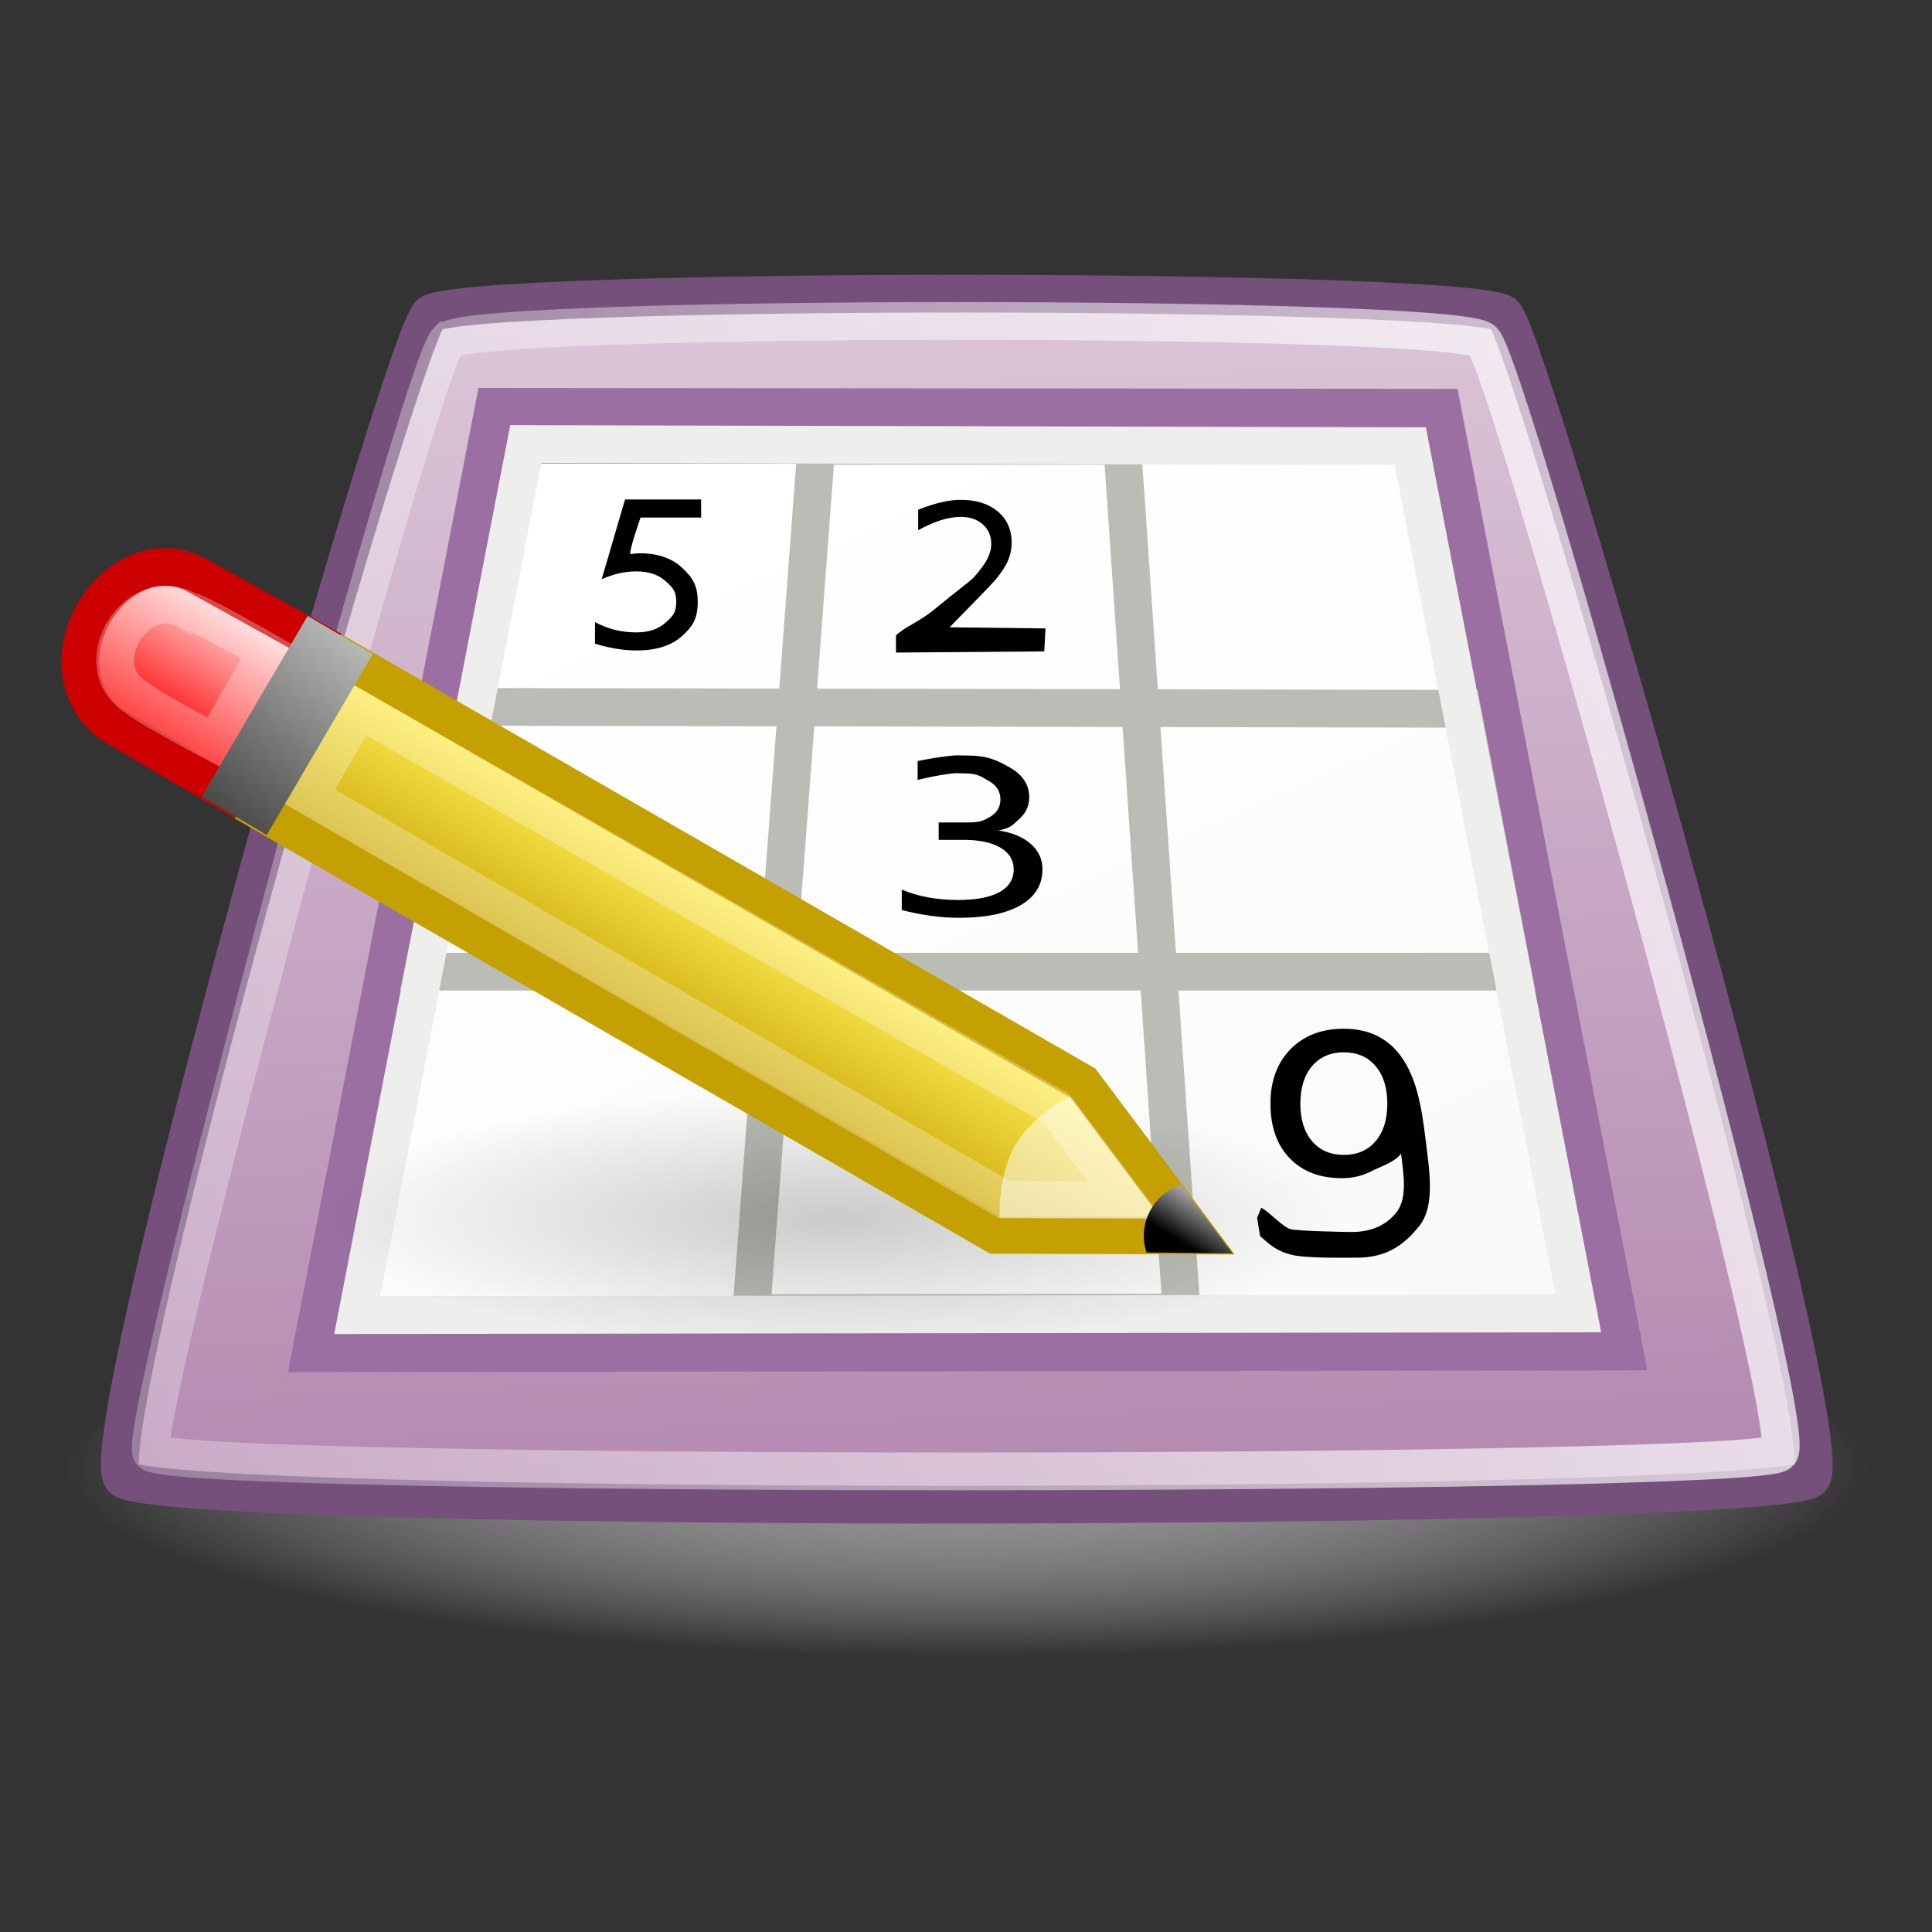 <svg height="256" width="256" xmlns="http://www.w3.org/2000/svg" xmlns:xlink="http://www.w3.org/1999/xlink">
  <rect width="100%" height="100%" fill="#333333" stroke="none"/>
  <defs>
    <radialGradient id="radialGradient4312" cx="20.153" cy="33.637" gradientTransform="matrix(7.83 0 0 1.646 -29.695 139.041)" gradientUnits="userSpaceOnUse" r="15.291">
      <stop offset="0" stop-color="#939393"/>
      <stop offset="1" stop-color="#fff" stop-opacity="0"/>
    </radialGradient>
    <radialGradient id="radialGradient6693" cx="23.562" cy="40.438" gradientTransform="matrix(3.498 0 0 .87 -192.751 126.2)" gradientUnits="userSpaceOnUse" r="19.562">
      <stop offset="0" stop-opacity=".195"/>
      <stop offset="1" stop-opacity="0"/>
    </radialGradient>
    <linearGradient id="linearGradient4770" gradientTransform="matrix(4.068 0 0 4.06 -288.855 -275.044)" gradientUnits="userSpaceOnUse" x1="75.414" x2="129.512" y1="96.991" y2="96.991">
      <stop offset="0" stop-color="#fff" stop-opacity=".266"/>
      <stop offset="1" stop-color="#fff" stop-opacity=".703"/>
    </linearGradient>
    <linearGradient id="linearGradient6895" gradientUnits="userSpaceOnUse" x1="124.516" x2="234.464" y1="51.411" y2="296.923">
      <stop offset="0" stop-color="#fff"/>
      <stop offset="1" stop-color="#f3f5f2"/>
    </linearGradient>
    <linearGradient id="linearGradient6911" gradientUnits="userSpaceOnUse" x1="128.108" x2="122.628" y1="201.875" y2="36.413">
      <stop offset="0" stop-color="#b388af"/>
      <stop offset="1" stop-color="#dcc7d9"/>
    </linearGradient>
    <linearGradient id="linearGradient3513" gradientUnits="userSpaceOnUse" x1="4.243" x2="7.682" y1="67.128" y2="70.567">
      <stop offset="0" stop-color="#fce94f"/>
      <stop offset="1" stop-color="#c4a000"/>
    </linearGradient>
    <linearGradient id="linearGradient3517" gradientUnits="userSpaceOnUse" x1="-4.591" x2="-6.094" y1="78.766" y2="77.376">
      <stop offset="0"/>
      <stop offset="1" stop-color="#fff"/>
    </linearGradient>
    <linearGradient id="linearGradient3523" gradientUnits="userSpaceOnUse" x1="18.94" x2="12.721" y1="59.778" y2="55.2">
      <stop offset="0" stop-color="#434542"/>
      <stop offset="1" stop-color="#cdcfcc"/>
    </linearGradient>
    <linearGradient id="linearGradient3566" gradientUnits="userSpaceOnUse" x1="19.773" x2="16.77" y1="57.101" y2="54.226">
      <stop offset="0" stop-color="#f00"/>
      <stop offset="1" stop-color="#ffdfdf"/>
    </linearGradient>
  </defs>
  <ellipse cx="128.091" cy="194.414" fill="url(#radialGradient4312)" fill-rule="evenodd" rx="119.723" ry="25.173"/>
  <path d="m56.925 41.642c-3.943 3.935-45.329 149.642-40.68 154.283 4.766 4.757 219.289 4.443 223.74 0 4.577-4.568-36.98-150.59-40.68-154.283-3.584-3.577-138.674-3.699-142.38 0z" fill="url(#linearGradient6911)" fill-rule="evenodd" stroke="#75507b" stroke-miterlimit="12" stroke-width="5"/>
  <path d="m59.315 45.13c-3.799 3.755-41.216 143.622-39.278 147.288 1.833 3.469 212.724 3.3 215.747.081 3.138-3.343-35.714-143.846-39.278-147.369-3.453-3.413-133.619-3.529-137.19 0z" fill="none" stroke="url(#linearGradient4770)" stroke-miterlimit="12" stroke-width="5"/>
  <path d="m67.52 56.411 121.483.112 23.226 120.068-168.007.221z" fill="url(#linearGradient6895)" fill-rule="evenodd" stroke="#9b6fa2" stroke-width="10"/>
  <path d="m63.147 93.663 130.581.254 6.699 34.833h-144.37z" fill="none" stroke="#babdb6" stroke-width="5"/>
  <path d="m108.181 59.082-8.644 114.926 57.043-.077-7.882-114.848z" fill="none" stroke="#babdb6" stroke-width="5"/>
  <path d="m69.669 58.835 117.204.287 22.262 114.916-161.82.221z" fill="none" stroke="#eeeeec" stroke-width="5"/>
  <ellipse cx="-110.32" cy="161.384" fill="url(#radialGradient6693)" fill-rule="evenodd" rx="68.437" ry="17.021" transform="scale(-1 1)"/>
  <path d="m82.819 66.185h10.082v2.396h-8.027s-1.714 4.911-1.301 4.841c.413-.07.827-.106 1.24-.106 2.349 0 4.209.644 5.581 1.931 1.372 1.287 2.058 2.308 2.058 4.507-0 2.264-.705 3.302-2.114 4.556-1.409 1.254-3.396 1.881-5.961 1.881-.883 0-1.783-.075-2.699-.226-.916-.15-1.863-.376-2.84-.676v-2.861c.846.46 1.719.803 2.621 1.029.902.226 1.856.338 2.861.338 1.625 0 2.912-.427 3.861-1.282.949-.855 1.423-1.294 1.423-2.759-0-1.466-.474-1.904-1.423-2.759-.949-.855-2.236-1.282-3.861-1.282-.761 0-1.52.085-2.276.254-.756.169-1.529.432-2.318.789z"/>
  <path d="m166.574 161.361.547-1.328c.99.469 2.876 2.595 3.892 2.842 1.016.247 7.094.371 8.071.371 2.604 0 4.593-.876 5.967-2.627 1.374-1.751 1.015-4.659.586-7.758-.755 1.12-2.817 1.758-3.976 2.357-1.159.599-2.441.898-3.848.898-2.917 0-5.225-.882-6.924-2.646-1.699-1.764-2.549-4.176-2.549-7.236-0-2.995.885-5.397 2.656-7.207 1.771-1.81 4.128-2.715 7.07-2.715 3.372 0 5.947 1.292 7.725 3.877 1.777 2.585 2.531 5.93 3.108 10.818.469 3.971 1.34 8.707-.841 11.448-2.181 2.741-4.567 4.189-8.252 4.189-.99 0-6.636.126-8.637-.371-2.269-.564-3.189-1.631-4.204-2.49zm11.492-8.33c1.771 0 3.174-.605 4.209-1.816 1.035-1.211 1.553-2.871 1.553-4.98-0-2.096-.518-3.753-1.553-4.971-1.035-1.217-2.438-1.826-4.209-1.826-1.771 0-3.174.609-4.209 1.826-1.035 1.217-1.553 2.874-1.553 4.971-0 2.109.518 3.77 1.553 4.98 1.035 1.211 2.438 1.816 4.209 1.816z"/>
  <path d="m132.291 110.035c1.834.287 3.266.884 4.296 1.791 1.031.907 1.546 2.027 1.546 3.359-0 2.045-.961 3.628-2.883 4.747-1.922 1.12-4.653 1.68-8.194 1.68-1.189 0-2.412-.086-3.67-.257-1.258-.171-2.557-.428-3.898-.77v-2.707c1.062.453 2.226.796 3.49 1.027 1.265.231 2.586.347 3.964.347 2.403 0 4.233-.347 5.491-1.041 1.258-.694 1.887-1.703 1.887-3.026-0-1.222-.585-2.177-1.755-2.866-1.17-.689-2.798-1.034-4.884-1.034h-3.3v-2.304h3.452c1.884 0 2.232-.119 3.231-.67.999-.551 1.498-1.344 1.498-2.381-0-1.064-.515-1.881-1.546-2.45-1.031-.569-1.413-1.01-3.335-1.01-1.05 0-.925-.073-2.126.094-1.201.167-2.523.426-3.964.777v-2.499c1.454-.296 2.817-.518 4.088-.666 1.271-.148 1.219-.066 2.344-.066 2.908 0 4.116.64 5.811 1.607 1.694.967 2.542 2.274 2.542 3.921-0 1.148-.449 2.117-1.347 2.908-.898.791-1.081 1.183-2.738 1.489z"/>
  <path d="m124.923 83.111 13.607.156-.156 3.045-19.655.156v-2.264c1.021-1.056 3.188-1.87 5.112-3.473 2.7-2.249 4.745-3.709 5.197-4.224.861-.968 1.463-1.787 1.804-2.457.342-.67.513-1.329.513-1.977-0-1.056-.371-1.918-1.112-2.583-.741-.666-1.707-.999-2.896-.999-.843 0-1.733.146-2.67.439-.937.293-1.938.737-3.003 1.332v-2.717c1.083-.435 2.095-.763 3.036-.985.941-.222 1.802-.333 2.583-.333 2.06 0 3.702.515 4.927 1.545 1.225 1.03 1.838 2.406 1.838 4.128-0.0.817-.153 1.591-.459 2.324-.306.732-.863 1.596-1.671 2.59-.222.257-.928 1.001-2.117 2.231-1.19 1.23-2.867 2.95-5.034 5.16z"/>
  <g transform="matrix(-4.528 1.218 1.218 4.528 38.756 -187.046)">
    <path d="m-3.25 73.876 17-17 3.5 3.5-17 17-5.5 1.5z" fill="url(#linearGradient3513)" fill-rule="evenodd" stroke="#c4a000" stroke-width="1.066"/>
    <path d="m-2.35 74.376 16.1-16 2 2-16 16.1-3.3.9z" fill="none" opacity=".282" stroke="#fff" stroke-width="1.066"/>
    <path d="m-4.404 78.152 1.598-4.008s1.15.235 1.853.935.957 1.864.957 1.864z" fill="#fff" fill-rule="evenodd" opacity=".502"/>
    <path d="m-5.187 77.376-.906 2.25 2.344-.656c.002-.032 0-.061 0-.094 0-.802-.645-1.46-1.438-1.5z" fill="url(#linearGradient3517)" fill-rule="evenodd"/>
    <path d="m14.44 56.18s2.812-2.719 2.812-2.719c1.875-1.594 4.938 1.219 3.438 3.406.031 0-2.75 2.812-2.75 2.812z" fill="url(#linearGradient3566)" fill-rule="evenodd" stroke="#c00" stroke-width="1.066"/>
    <path d="m15.84 56.117s1.763-1.75 1.85-1.688c1.15-1.188 3.219.694 2.062 1.969-.281.4-1.812 1.819-1.812 1.819z" fill="none" opacity=".282" stroke="#fff" stroke-width="1.066"/>
    <path d="m13.721 56.2 4.219 4.156z" fill="none" stroke="url(#linearGradient3523)" stroke-width="2.133"/>
  </g>
</svg>
